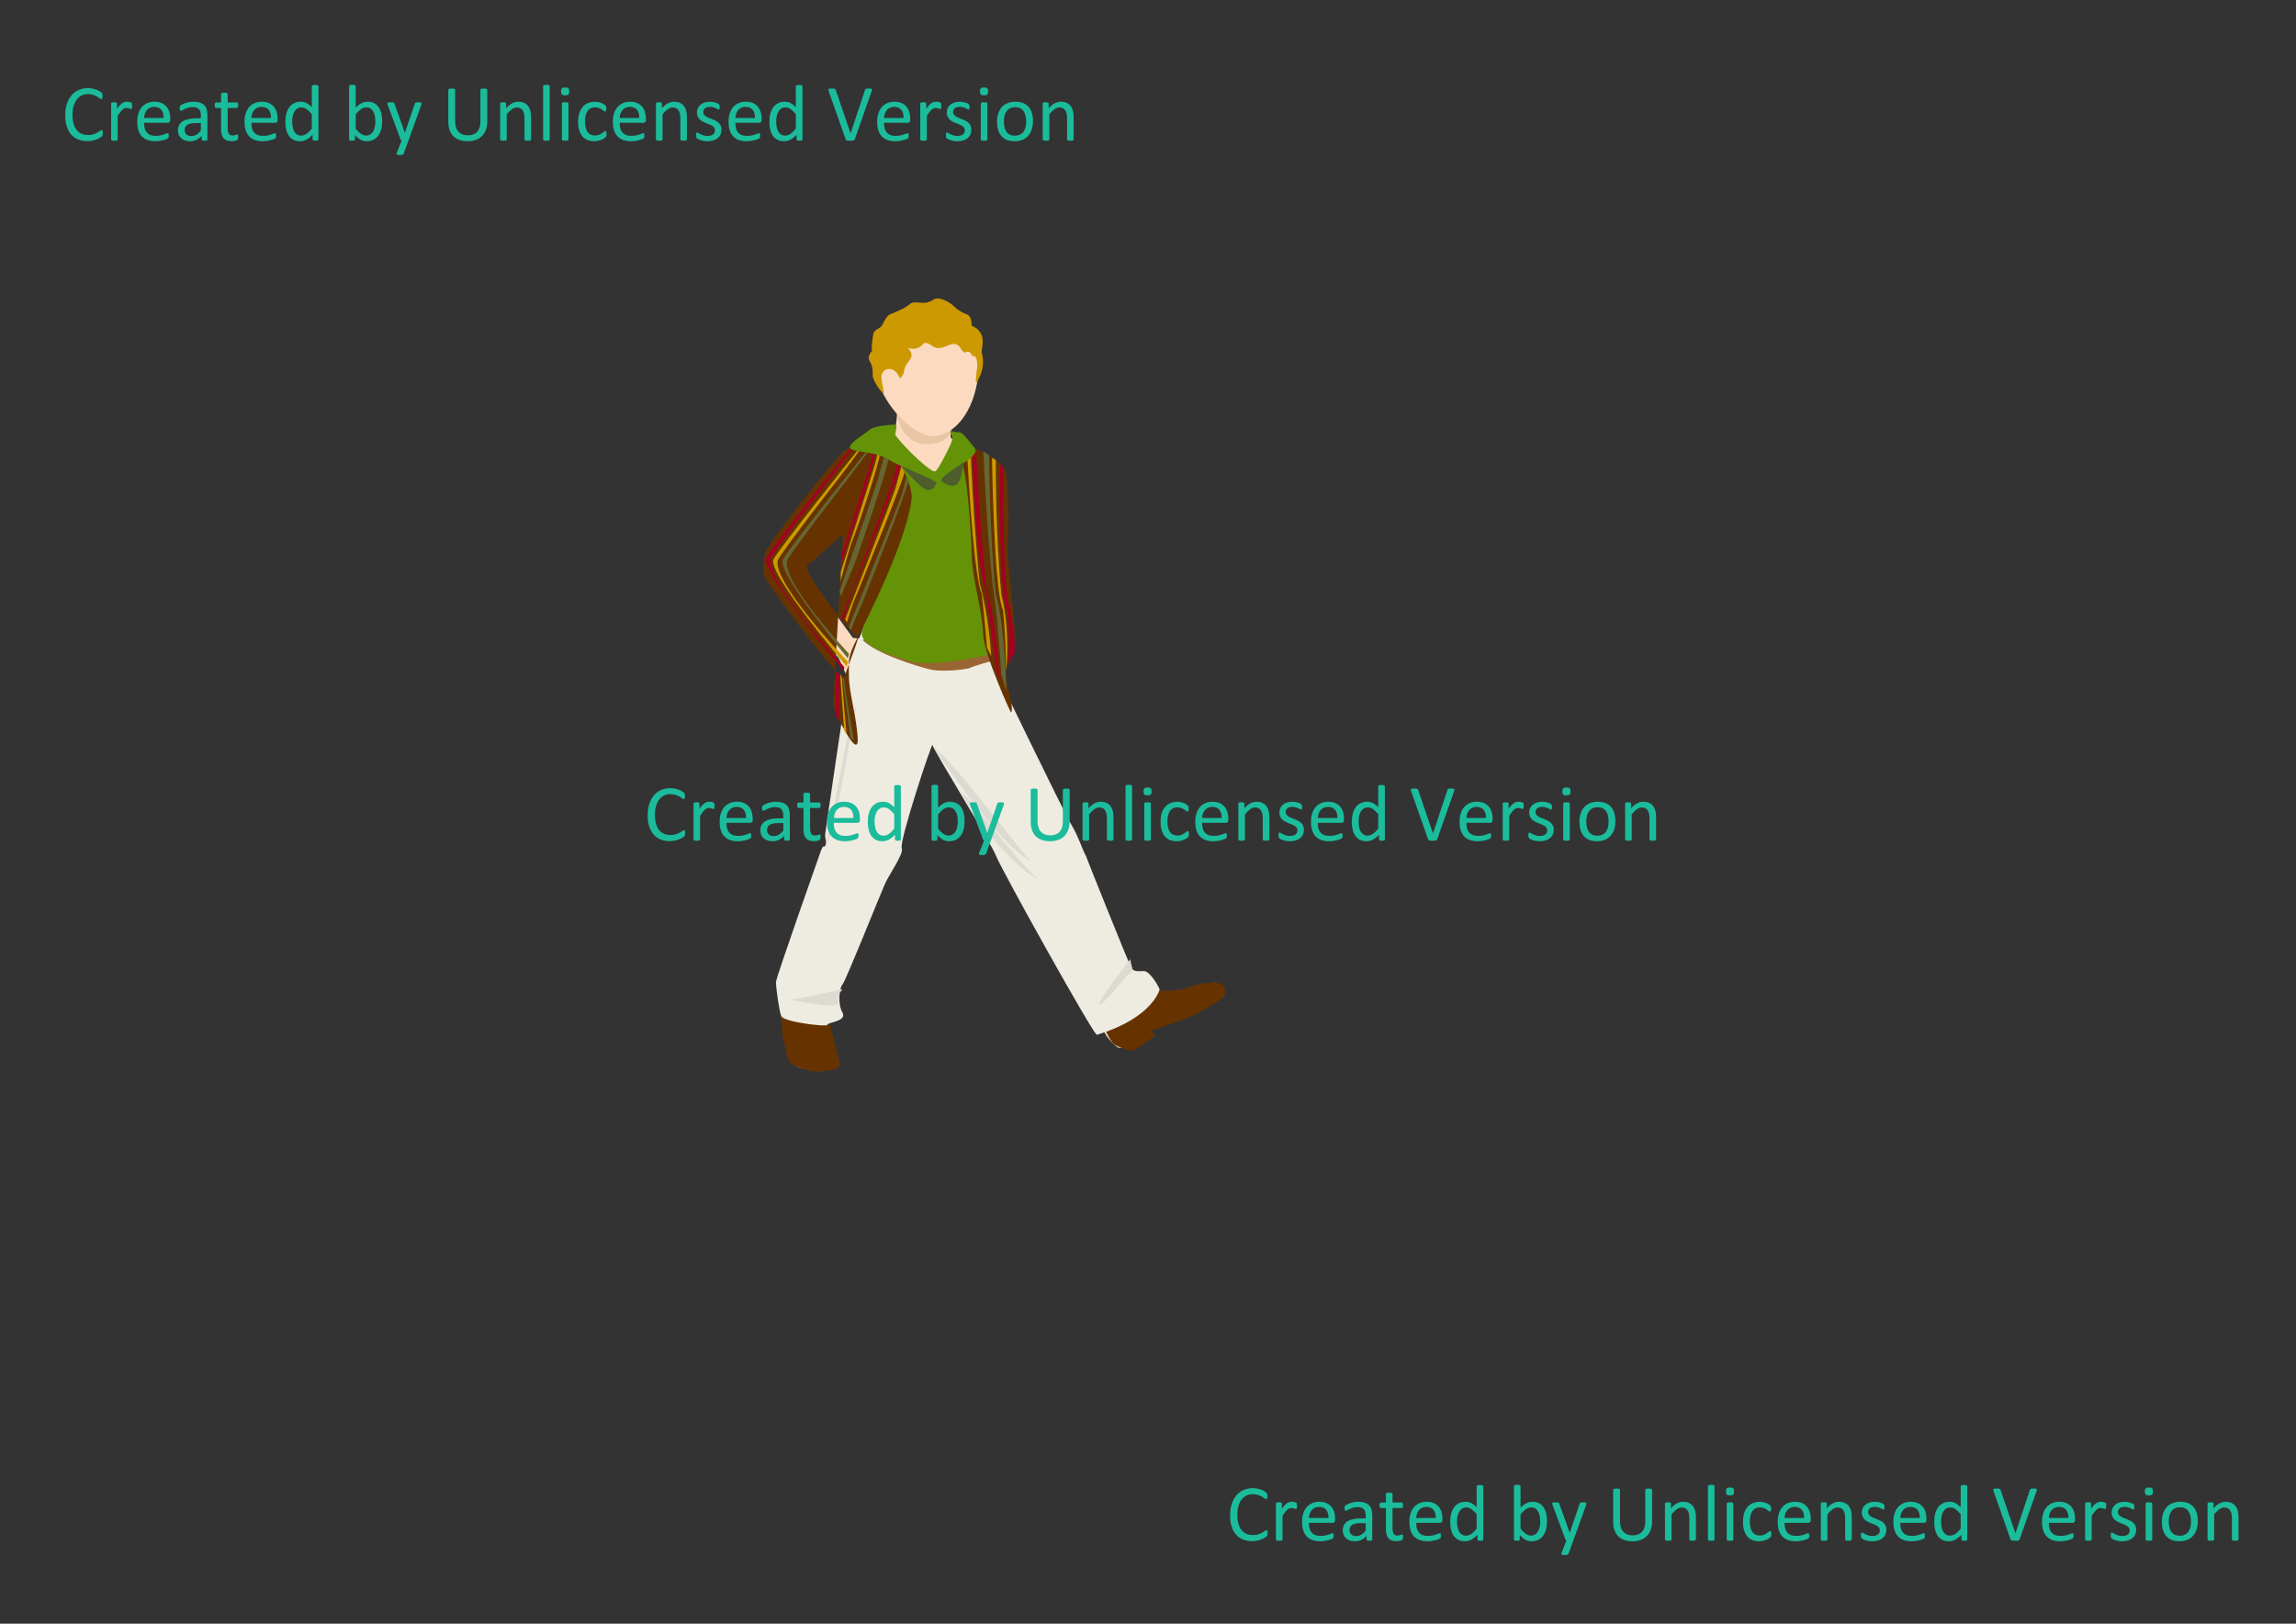 <?xml version="1.0" encoding="UTF-8"?>
<svg xmlns="http://www.w3.org/2000/svg" xmlns:xlink="http://www.w3.org/1999/xlink" width="841.89pt" height="595.276pt" viewBox="0 0 841.89 595.276" version="1.1">
<rect x="0" y="0" width="841.89" height="595.276" fill="#333333" stroke="none"/>
<defs>
<g>
<symbol overflow="visible" id="glyph0-0">
<path style="stroke:none;" d="M 14.574 -18.953 L 14.574 0 L 0.645 0 L 0.645 -18.953 Z M 13.051 -1.188 L 13.051 -17.77 L 2.168 -17.77 L 2.168 -1.188 Z M 11.234 -12.523 C 11.23 -11.945 11.152 -11.434 11 -10.984 C 10.84 -10.535 10.621 -10.156 10.344 -9.852 C 10.059 -9.539 9.727 -9.297 9.344 -9.125 C 8.957 -8.945 8.539 -8.844 8.086 -8.82 L 8.008 -6.594 C 8.004 -6.492 7.926 -6.426 7.777 -6.387 C 7.621 -6.348 7.41 -6.328 7.145 -6.328 C 6.988 -6.328 6.859 -6.332 6.758 -6.344 C 6.652 -6.352 6.57 -6.367 6.504 -6.387 C 6.438 -6.402 6.387 -6.426 6.359 -6.457 C 6.324 -6.488 6.309 -6.531 6.312 -6.594 L 6.242 -9.289 C 6.219 -9.578 6.273 -9.785 6.406 -9.902 C 6.535 -10.02 6.715 -10.078 6.938 -10.078 L 7.188 -10.078 C 7.598 -10.078 7.941 -10.137 8.223 -10.262 C 8.496 -10.379 8.723 -10.543 8.895 -10.75 C 9.066 -10.953 9.188 -11.199 9.262 -11.488 C 9.336 -11.773 9.375 -12.078 9.375 -12.406 C 9.375 -13.117 9.18 -13.684 8.793 -14.105 C 8.406 -14.52 7.789 -14.73 6.941 -14.734 C 6.594 -14.73 6.281 -14.695 6.004 -14.625 C 5.723 -14.551 5.477 -14.465 5.266 -14.375 C 5.051 -14.281 4.875 -14.199 4.742 -14.121 C 4.602 -14.043 4.504 -14.004 4.441 -14.004 C 4.41 -14.004 4.379 -14.012 4.348 -14.031 C 4.316 -14.051 4.285 -14.086 4.258 -14.141 C 4.227 -14.191 4.207 -14.266 4.195 -14.359 C 4.18 -14.449 4.172 -14.574 4.176 -14.734 C 4.172 -14.898 4.184 -15.035 4.211 -15.145 C 4.23 -15.25 4.281 -15.344 4.359 -15.426 C 4.422 -15.492 4.547 -15.57 4.738 -15.656 C 4.922 -15.742 5.145 -15.828 5.406 -15.914 C 5.664 -15.996 5.949 -16.066 6.262 -16.125 C 6.57 -16.184 6.883 -16.211 7.203 -16.215 C 7.906 -16.211 8.516 -16.113 9.023 -15.922 C 9.531 -15.723 9.945 -15.461 10.27 -15.129 C 10.594 -14.797 10.836 -14.406 10.996 -13.957 C 11.152 -13.508 11.23 -13.027 11.234 -12.523 Z M 8.246 -4 C 8.242 -3.793 8.227 -3.621 8.195 -3.484 C 8.16 -3.348 8.102 -3.234 8.02 -3.148 C 7.934 -3.055 7.82 -2.992 7.68 -2.957 C 7.535 -2.914 7.363 -2.895 7.164 -2.898 C 6.945 -2.895 6.766 -2.914 6.625 -2.957 C 6.48 -2.992 6.367 -3.055 6.281 -3.148 C 6.195 -3.234 6.133 -3.348 6.094 -3.484 C 6.055 -3.621 6.035 -3.793 6.035 -4 C 6.035 -4.199 6.055 -4.371 6.094 -4.516 C 6.133 -4.656 6.195 -4.773 6.281 -4.863 C 6.367 -4.949 6.48 -5.012 6.625 -5.055 C 6.766 -5.09 6.945 -5.109 7.164 -5.113 C 7.363 -5.109 7.535 -5.09 7.68 -5.055 C 7.82 -5.012 7.934 -4.949 8.02 -4.863 C 8.102 -4.773 8.16 -4.656 8.195 -4.516 C 8.227 -4.371 8.242 -4.199 8.246 -4 Z M 8.246 -4 "/>
</symbol>
<symbol overflow="visible" id="glyph0-1">
<path style="stroke:none;" d="M 15.176 -2.68 C 15.176 -2.52 15.168 -2.383 15.16 -2.27 C 15.148 -2.148 15.133 -2.047 15.109 -1.961 C 15.082 -1.871 15.051 -1.793 15.016 -1.727 C 14.973 -1.656 14.902 -1.574 14.809 -1.477 C 14.707 -1.379 14.504 -1.23 14.195 -1.031 C 13.879 -0.832 13.492 -0.637 13.031 -0.445 C 12.566 -0.254 12.031 -0.094 11.434 0.035 C 10.828 0.168 10.172 0.234 9.461 0.234 C 8.23 0.234 7.121 0.031 6.129 -0.379 C 5.137 -0.789 4.289 -1.395 3.594 -2.195 C 2.891 -2.996 2.355 -3.984 1.984 -5.164 C 1.605 -6.336 1.418 -7.691 1.422 -9.227 C 1.418 -10.797 1.621 -12.199 2.027 -13.43 C 2.434 -14.66 3 -15.703 3.734 -16.559 C 4.465 -17.414 5.344 -18.066 6.363 -18.516 C 7.383 -18.961 8.512 -19.184 9.758 -19.188 C 10.301 -19.184 10.832 -19.133 11.352 -19.035 C 11.867 -18.93 12.348 -18.801 12.785 -18.648 C 13.223 -18.488 13.613 -18.309 13.957 -18.105 C 14.301 -17.898 14.535 -17.727 14.668 -17.598 C 14.797 -17.465 14.883 -17.367 14.926 -17.297 C 14.961 -17.227 14.992 -17.145 15.02 -17.055 C 15.043 -16.961 15.062 -16.852 15.078 -16.727 C 15.09 -16.598 15.098 -16.445 15.102 -16.273 C 15.098 -16.074 15.09 -15.91 15.07 -15.773 C 15.051 -15.637 15.02 -15.52 14.984 -15.43 C 14.941 -15.336 14.895 -15.27 14.844 -15.227 C 14.789 -15.18 14.723 -15.156 14.645 -15.16 C 14.504 -15.156 14.312 -15.254 14.07 -15.445 C 13.82 -15.637 13.504 -15.848 13.121 -16.078 C 12.73 -16.305 12.262 -16.512 11.707 -16.707 C 11.152 -16.895 10.484 -16.992 9.711 -16.992 C 8.863 -16.992 8.098 -16.82 7.406 -16.484 C 6.715 -16.145 6.121 -15.652 5.633 -15 C 5.141 -14.344 4.762 -13.543 4.492 -12.605 C 4.219 -11.66 4.082 -10.586 4.086 -9.375 C 4.082 -8.172 4.215 -7.109 4.477 -6.188 C 4.734 -5.266 5.105 -4.492 5.594 -3.875 C 6.078 -3.25 6.676 -2.781 7.383 -2.469 C 8.09 -2.148 8.891 -1.992 9.785 -1.992 C 10.543 -1.992 11.203 -2.082 11.766 -2.27 C 12.328 -2.449 12.809 -2.656 13.207 -2.891 C 13.605 -3.117 13.93 -3.328 14.188 -3.516 C 14.438 -3.699 14.641 -3.789 14.793 -3.793 C 14.859 -3.789 14.918 -3.777 14.969 -3.75 C 15.016 -3.719 15.055 -3.66 15.086 -3.582 C 15.113 -3.496 15.137 -3.383 15.152 -3.234 C 15.168 -3.086 15.176 -2.898 15.176 -2.68 Z M 15.176 -2.68 "/>
</symbol>
<symbol overflow="visible" id="glyph0-2">
<path style="stroke:none;" d="M 9.945 -12.688 C 9.941 -12.469 9.938 -12.289 9.93 -12.141 C 9.918 -11.992 9.898 -11.875 9.871 -11.797 C 9.84 -11.711 9.805 -11.648 9.762 -11.609 C 9.715 -11.562 9.652 -11.543 9.578 -11.543 C 9.496 -11.543 9.402 -11.562 9.293 -11.609 C 9.18 -11.648 9.051 -11.691 8.914 -11.738 C 8.77 -11.777 8.613 -11.82 8.438 -11.863 C 8.258 -11.898 8.066 -11.918 7.867 -11.922 C 7.621 -11.918 7.383 -11.871 7.148 -11.777 C 6.914 -11.68 6.664 -11.516 6.406 -11.293 C 6.145 -11.066 5.875 -10.77 5.594 -10.398 C 5.309 -10.027 4.996 -9.574 4.656 -9.039 L 4.656 -0.367 C 4.652 -0.285 4.633 -0.219 4.598 -0.168 C 4.555 -0.109 4.492 -0.062 4.406 -0.027 C 4.32 0.012 4.199 0.039 4.043 0.059 C 3.887 0.074 3.684 0.082 3.441 0.086 C 3.203 0.082 3.008 0.074 2.855 0.059 C 2.695 0.039 2.57 0.012 2.48 -0.027 C 2.387 -0.062 2.324 -0.109 2.293 -0.168 C 2.254 -0.219 2.238 -0.285 2.242 -0.367 L 2.242 -13.551 C 2.238 -13.625 2.254 -13.691 2.285 -13.746 C 2.312 -13.801 2.371 -13.848 2.461 -13.895 C 2.547 -13.934 2.656 -13.965 2.797 -13.98 C 2.93 -13.996 3.113 -14.004 3.34 -14.004 C 3.555 -14.004 3.73 -13.996 3.875 -13.98 C 4.012 -13.965 4.121 -13.934 4.203 -13.895 C 4.277 -13.848 4.336 -13.801 4.371 -13.746 C 4.402 -13.691 4.418 -13.625 4.422 -13.551 L 4.422 -11.633 C 4.781 -12.156 5.121 -12.586 5.441 -12.918 C 5.758 -13.25 6.059 -13.512 6.34 -13.703 C 6.621 -13.891 6.902 -14.023 7.184 -14.098 C 7.461 -14.172 7.742 -14.207 8.027 -14.211 C 8.152 -14.207 8.297 -14.199 8.461 -14.188 C 8.621 -14.168 8.789 -14.141 8.965 -14.105 C 9.137 -14.062 9.293 -14.02 9.438 -13.973 C 9.578 -13.922 9.68 -13.875 9.738 -13.828 C 9.797 -13.777 9.836 -13.73 9.855 -13.688 C 9.875 -13.645 9.891 -13.586 9.906 -13.52 C 9.918 -13.449 9.93 -13.352 9.938 -13.219 C 9.941 -13.086 9.941 -12.906 9.945 -12.688 Z M 9.945 -12.688 "/>
</symbol>
<symbol overflow="visible" id="glyph0-3">
<path style="stroke:none;" d="M 13.492 -7.531 C 13.488 -7.145 13.391 -6.875 13.203 -6.715 C 13.008 -6.555 12.793 -6.473 12.551 -6.477 L 3.867 -6.477 C 3.867 -5.738 3.938 -5.078 4.086 -4.496 C 4.23 -3.906 4.477 -3.406 4.824 -2.988 C 5.164 -2.566 5.613 -2.242 6.164 -2.02 C 6.711 -1.793 7.383 -1.68 8.18 -1.684 C 8.805 -1.68 9.363 -1.73 9.855 -1.836 C 10.348 -1.938 10.77 -2.055 11.129 -2.184 C 11.484 -2.309 11.781 -2.422 12.012 -2.527 C 12.242 -2.625 12.418 -2.676 12.539 -2.68 C 12.605 -2.676 12.664 -2.66 12.719 -2.629 C 12.77 -2.594 12.812 -2.543 12.844 -2.477 C 12.875 -2.406 12.895 -2.312 12.91 -2.191 C 12.922 -2.066 12.93 -1.914 12.934 -1.742 C 12.93 -1.613 12.926 -1.504 12.918 -1.414 C 12.906 -1.316 12.895 -1.234 12.883 -1.164 C 12.863 -1.09 12.84 -1.023 12.809 -0.965 C 12.773 -0.906 12.727 -0.852 12.676 -0.797 C 12.621 -0.742 12.465 -0.652 12.199 -0.535 C 11.934 -0.41 11.59 -0.293 11.176 -0.176 C 10.754 -0.059 10.27 0.043 9.719 0.137 C 9.164 0.227 8.574 0.273 7.953 0.277 C 6.867 0.273 5.918 0.125 5.105 -0.176 C 4.285 -0.477 3.602 -0.926 3.047 -1.523 C 2.488 -2.117 2.066 -2.863 1.785 -3.766 C 1.5 -4.66 1.359 -5.703 1.363 -6.898 C 1.359 -8.027 1.504 -9.047 1.801 -9.953 C 2.09 -10.855 2.516 -11.621 3.07 -12.254 C 3.621 -12.879 4.285 -13.363 5.07 -13.703 C 5.848 -14.039 6.723 -14.207 7.691 -14.211 C 8.723 -14.207 9.602 -14.043 10.332 -13.711 C 11.059 -13.375 11.66 -12.926 12.129 -12.367 C 12.598 -11.805 12.941 -11.145 13.16 -10.391 C 13.379 -9.633 13.488 -8.828 13.492 -7.969 Z M 11.059 -8.246 C 11.082 -9.512 10.801 -10.508 10.211 -11.234 C 9.613 -11.953 8.73 -12.316 7.566 -12.32 C 6.965 -12.316 6.441 -12.203 5.988 -11.98 C 5.535 -11.754 5.156 -11.457 4.855 -11.086 C 4.547 -10.715 4.312 -10.281 4.148 -9.793 C 3.98 -9.297 3.887 -8.781 3.867 -8.246 Z M 11.059 -8.246 "/>
</symbol>
<symbol overflow="visible" id="glyph0-4">
<path style="stroke:none;" d="M 12.172 -0.352 C 12.168 -0.234 12.129 -0.145 12.055 -0.086 C 11.973 -0.027 11.867 0.012 11.73 0.043 C 11.594 0.066 11.395 0.082 11.133 0.086 C 10.875 0.082 10.672 0.066 10.523 0.043 C 10.371 0.012 10.262 -0.027 10.195 -0.086 C 10.125 -0.145 10.09 -0.234 10.094 -0.352 L 10.094 -1.672 C 9.512 -1.051 8.867 -0.574 8.164 -0.234 C 7.453 0.105 6.707 0.273 5.918 0.277 C 5.223 0.273 4.594 0.184 4.035 0.004 C 3.473 -0.176 2.996 -0.434 2.602 -0.777 C 2.203 -1.117 1.895 -1.535 1.676 -2.035 C 1.457 -2.527 1.348 -3.094 1.348 -3.734 C 1.348 -4.473 1.496 -5.117 1.801 -5.668 C 2.102 -6.211 2.539 -6.668 3.105 -7.031 C 3.668 -7.391 4.359 -7.66 5.184 -7.844 C 6 -8.023 6.922 -8.113 7.953 -8.117 L 9.77 -8.117 L 9.77 -9.141 C 9.766 -9.648 9.715 -10.098 9.609 -10.488 C 9.5 -10.879 9.324 -11.203 9.09 -11.461 C 8.848 -11.719 8.539 -11.914 8.156 -12.047 C 7.773 -12.18 7.305 -12.246 6.754 -12.246 C 6.156 -12.246 5.621 -12.172 5.148 -12.031 C 4.672 -11.887 4.258 -11.73 3.902 -11.562 C 3.543 -11.391 3.242 -11.234 3.008 -11.094 C 2.766 -10.949 2.59 -10.879 2.477 -10.883 C 2.395 -10.879 2.324 -10.898 2.27 -10.941 C 2.207 -10.977 2.156 -11.035 2.117 -11.117 C 2.07 -11.191 2.039 -11.293 2.02 -11.418 C 2 -11.539 1.992 -11.672 1.992 -11.82 C 1.992 -12.062 2.008 -12.258 2.043 -12.398 C 2.074 -12.539 2.156 -12.672 2.293 -12.801 C 2.422 -12.926 2.648 -13.074 2.973 -13.25 C 3.293 -13.418 3.664 -13.574 4.086 -13.719 C 4.504 -13.855 4.965 -13.973 5.465 -14.07 C 5.961 -14.16 6.465 -14.207 6.973 -14.211 C 7.918 -14.207 8.723 -14.102 9.391 -13.887 C 10.051 -13.668 10.586 -13.352 11 -12.941 C 11.406 -12.523 11.707 -12.008 11.895 -11.395 C 12.078 -10.777 12.168 -10.059 12.172 -9.242 Z M 9.77 -6.371 L 7.703 -6.371 C 7.039 -6.367 6.465 -6.312 5.977 -6.203 C 5.484 -6.09 5.078 -5.922 4.758 -5.703 C 4.438 -5.48 4.199 -5.219 4.051 -4.914 C 3.895 -4.605 3.82 -4.25 3.824 -3.852 C 3.82 -3.164 4.035 -2.621 4.473 -2.219 C 4.902 -1.809 5.512 -1.605 6.297 -1.609 C 6.93 -1.605 7.52 -1.766 8.062 -2.094 C 8.602 -2.414 9.168 -2.91 9.77 -3.574 Z M 9.77 -6.371 "/>
</symbol>
<symbol overflow="visible" id="glyph0-5">
<path style="stroke:none;" d="M 9.098 -1.332 C 9.094 -1.043 9.074 -0.82 9.039 -0.656 C 8.996 -0.492 8.938 -0.371 8.863 -0.293 C 8.781 -0.215 8.664 -0.141 8.512 -0.07 C 8.352 -0.004 8.172 0.051 7.977 0.094 C 7.773 0.137 7.562 0.172 7.336 0.203 C 7.109 0.23 6.883 0.246 6.664 0.25 C 5.977 0.246 5.391 0.16 4.906 -0.02 C 4.414 -0.199 4.016 -0.473 3.707 -0.84 C 3.391 -1.203 3.164 -1.668 3.023 -2.234 C 2.883 -2.793 2.812 -3.457 2.812 -4.219 L 2.812 -11.922 L 0.969 -11.922 C 0.816 -11.918 0.699 -11.996 0.613 -12.156 C 0.523 -12.309 0.48 -12.562 0.484 -12.922 C 0.48 -13.102 0.492 -13.258 0.52 -13.387 C 0.539 -13.512 0.57 -13.617 0.613 -13.703 C 0.648 -13.785 0.699 -13.844 0.766 -13.879 C 0.828 -13.91 0.898 -13.926 0.98 -13.93 L 2.812 -13.93 L 2.812 -17.066 C 2.812 -17.133 2.828 -17.195 2.863 -17.254 C 2.895 -17.312 2.957 -17.363 3.055 -17.41 C 3.145 -17.449 3.27 -17.48 3.43 -17.504 C 3.582 -17.52 3.777 -17.531 4.016 -17.535 C 4.254 -17.531 4.453 -17.52 4.613 -17.504 C 4.766 -17.48 4.891 -17.449 4.98 -17.41 C 5.066 -17.363 5.129 -17.312 5.172 -17.254 C 5.207 -17.195 5.227 -17.133 5.23 -17.066 L 5.23 -13.93 L 8.613 -13.93 C 8.691 -13.926 8.758 -13.91 8.816 -13.879 C 8.875 -13.844 8.926 -13.785 8.973 -13.703 C 9.012 -13.617 9.043 -13.512 9.066 -13.387 C 9.082 -13.258 9.094 -13.102 9.098 -12.922 C 9.094 -12.562 9.051 -12.309 8.965 -12.156 C 8.875 -11.996 8.758 -11.918 8.613 -11.922 L 5.23 -11.922 L 5.23 -4.57 C 5.227 -3.66 5.359 -2.973 5.633 -2.512 C 5.898 -2.047 6.379 -1.816 7.074 -1.816 C 7.297 -1.816 7.5 -1.836 7.676 -1.883 C 7.848 -1.922 8.004 -1.969 8.145 -2.02 C 8.281 -2.066 8.398 -2.113 8.496 -2.16 C 8.59 -2.203 8.676 -2.227 8.758 -2.227 C 8.805 -2.227 8.852 -2.211 8.898 -2.188 C 8.941 -2.16 8.977 -2.117 9 -2.051 C 9.023 -1.98 9.043 -1.887 9.066 -1.773 C 9.082 -1.652 9.094 -1.504 9.098 -1.332 Z M 9.098 -1.332 "/>
</symbol>
<symbol overflow="visible" id="glyph0-6">
<path style="stroke:none;" d="M 13.535 -0.367 C 13.535 -0.285 13.516 -0.215 13.484 -0.16 C 13.445 -0.098 13.387 -0.051 13.309 -0.02 C 13.223 0.016 13.113 0.039 12.977 0.059 C 12.84 0.074 12.676 0.082 12.48 0.086 C 12.273 0.082 12.102 0.074 11.965 0.059 C 11.828 0.039 11.715 0.016 11.629 -0.02 C 11.539 -0.051 11.477 -0.098 11.441 -0.16 C 11.398 -0.215 11.379 -0.285 11.383 -0.367 L 11.383 -2.109 C 10.688 -1.355 9.969 -0.77 9.223 -0.352 C 8.473 0.066 7.652 0.273 6.766 0.277 C 5.797 0.273 4.973 0.09 4.289 -0.285 C 3.605 -0.66 3.051 -1.168 2.629 -1.809 C 2.203 -2.445 1.895 -3.195 1.699 -4.062 C 1.504 -4.922 1.406 -5.836 1.406 -6.797 C 1.406 -7.93 1.527 -8.949 1.773 -9.863 C 2.016 -10.773 2.375 -11.555 2.855 -12.199 C 3.332 -12.844 3.926 -13.34 4.637 -13.688 C 5.34 -14.035 6.16 -14.207 7.09 -14.211 C 7.859 -14.207 8.562 -14.039 9.203 -13.703 C 9.84 -13.363 10.473 -12.867 11.102 -12.219 L 11.102 -19.879 C 11.098 -19.945 11.113 -20.012 11.152 -20.074 C 11.184 -20.137 11.25 -20.184 11.352 -20.223 C 11.445 -20.254 11.57 -20.285 11.727 -20.309 C 11.875 -20.332 12.07 -20.344 12.305 -20.348 C 12.547 -20.344 12.746 -20.332 12.906 -20.309 C 13.059 -20.285 13.18 -20.254 13.27 -20.223 C 13.355 -20.184 13.422 -20.137 13.469 -20.074 C 13.512 -20.012 13.535 -19.945 13.535 -19.879 Z M 11.102 -9.641 C 10.445 -10.445 9.812 -11.062 9.203 -11.492 C 8.59 -11.914 7.953 -12.129 7.297 -12.129 C 6.676 -12.129 6.152 -11.98 5.727 -11.688 C 5.293 -11.395 4.945 -11.008 4.68 -10.531 C 4.41 -10.047 4.215 -9.508 4.094 -8.906 C 3.969 -8.301 3.906 -7.684 3.91 -7.062 C 3.906 -6.391 3.957 -5.742 4.062 -5.109 C 4.164 -4.477 4.344 -3.91 4.598 -3.418 C 4.852 -2.922 5.188 -2.527 5.609 -2.234 C 6.027 -1.934 6.555 -1.785 7.191 -1.789 C 7.512 -1.785 7.824 -1.828 8.121 -1.918 C 8.418 -2.004 8.723 -2.152 9.039 -2.355 C 9.348 -2.559 9.676 -2.824 10.02 -3.156 C 10.359 -3.48 10.719 -3.883 11.102 -4.367 Z M 11.102 -9.641 "/>
</symbol>
<symbol overflow="visible" id="glyph0-7">
<path style="stroke:none;" d=""/>
</symbol>
<symbol overflow="visible" id="glyph0-8">
<path style="stroke:none;" d="M 14.371 -7.133 C 14.367 -5.988 14.242 -4.961 13.996 -4.051 C 13.746 -3.133 13.379 -2.355 12.898 -1.711 C 12.41 -1.066 11.816 -0.574 11.117 -0.234 C 10.41 0.105 9.605 0.273 8.703 0.277 C 8.277 0.273 7.891 0.234 7.535 0.152 C 7.176 0.07 6.824 -0.062 6.488 -0.246 C 6.145 -0.434 5.805 -0.668 5.465 -0.949 C 5.121 -1.23 4.758 -1.57 4.379 -1.977 L 4.379 -0.367 C 4.375 -0.285 4.355 -0.215 4.32 -0.16 C 4.277 -0.098 4.215 -0.051 4.129 -0.02 C 4.039 0.016 3.93 0.039 3.801 0.059 C 3.664 0.074 3.496 0.082 3.297 0.086 C 3.098 0.082 2.93 0.074 2.797 0.059 C 2.656 0.039 2.547 0.016 2.461 -0.02 C 2.371 -0.051 2.312 -0.098 2.285 -0.16 C 2.254 -0.215 2.238 -0.285 2.242 -0.367 L 2.242 -19.938 C 2.238 -20.012 2.254 -20.078 2.293 -20.141 C 2.324 -20.195 2.387 -20.246 2.48 -20.289 C 2.57 -20.324 2.695 -20.352 2.855 -20.375 C 3.008 -20.391 3.203 -20.402 3.441 -20.406 C 3.684 -20.402 3.887 -20.391 4.043 -20.375 C 4.199 -20.352 4.32 -20.324 4.406 -20.289 C 4.492 -20.246 4.555 -20.195 4.598 -20.141 C 4.633 -20.078 4.652 -20.012 4.656 -19.938 L 4.656 -12.039 C 5.043 -12.438 5.422 -12.773 5.793 -13.051 C 6.156 -13.32 6.516 -13.543 6.871 -13.719 C 7.219 -13.887 7.57 -14.012 7.926 -14.094 C 8.273 -14.168 8.645 -14.207 9.039 -14.211 C 9.992 -14.207 10.809 -14.016 11.488 -13.637 C 12.164 -13.254 12.715 -12.746 13.145 -12.105 C 13.566 -11.465 13.879 -10.715 14.078 -9.859 C 14.27 -8.996 14.367 -8.086 14.371 -7.133 Z M 11.867 -6.855 C 11.863 -7.527 11.812 -8.18 11.711 -8.816 C 11.605 -9.449 11.426 -10.012 11.172 -10.5 C 10.914 -10.988 10.574 -11.379 10.156 -11.68 C 9.73 -11.977 9.207 -12.129 8.578 -12.129 C 8.262 -12.129 7.949 -12.082 7.648 -11.996 C 7.34 -11.906 7.031 -11.762 6.719 -11.559 C 6.402 -11.352 6.078 -11.086 5.742 -10.766 C 5.402 -10.438 5.039 -10.035 4.656 -9.551 L 4.656 -4.293 C 5.324 -3.48 5.965 -2.863 6.574 -2.438 C 7.184 -2.012 7.816 -1.797 8.477 -1.801 C 9.082 -1.797 9.602 -1.945 10.039 -2.238 C 10.469 -2.531 10.82 -2.918 11.09 -3.406 C 11.359 -3.887 11.555 -4.43 11.68 -5.031 C 11.801 -5.629 11.863 -6.238 11.867 -6.855 Z M 11.867 -6.855 "/>
</symbol>
<symbol overflow="visible" id="glyph0-9">
<path style="stroke:none;" d="M 8.246 0 L 6.488 4.848 C 6.426 5 6.277 5.121 6.043 5.207 C 5.801 5.289 5.438 5.332 4.953 5.332 C 4.695 5.332 4.492 5.316 4.336 5.293 C 4.18 5.266 4.059 5.227 3.977 5.168 C 3.891 5.109 3.844 5.031 3.836 4.934 C 3.824 4.836 3.848 4.719 3.91 4.586 L 5.727 0 C 5.633 -0.039 5.551 -0.102 5.477 -0.188 C 5.395 -0.273 5.34 -0.367 5.316 -0.469 L 0.617 -13.066 C 0.535 -13.27 0.496 -13.43 0.5 -13.551 C 0.496 -13.664 0.535 -13.758 0.617 -13.828 C 0.691 -13.895 0.82 -13.938 0.996 -13.965 C 1.168 -13.988 1.402 -14.004 1.699 -14.004 C 1.992 -14.004 2.219 -13.996 2.387 -13.98 C 2.551 -13.965 2.684 -13.938 2.781 -13.902 C 2.879 -13.859 2.949 -13.805 2.996 -13.734 C 3.035 -13.66 3.082 -13.559 3.133 -13.434 L 6.898 -2.855 L 6.945 -2.855 L 10.578 -13.492 C 10.633 -13.676 10.703 -13.793 10.789 -13.848 C 10.867 -13.898 10.992 -13.938 11.16 -13.965 C 11.324 -13.988 11.562 -14.004 11.879 -14.004 C 12.148 -14.004 12.375 -13.988 12.551 -13.965 C 12.727 -13.938 12.855 -13.895 12.941 -13.828 C 13.023 -13.758 13.066 -13.664 13.066 -13.551 C 13.066 -13.43 13.035 -13.281 12.977 -13.109 Z M 8.246 0 "/>
</symbol>
<symbol overflow="visible" id="glyph0-10">
<path style="stroke:none;" d="M 16.773 -7 C 16.77 -5.848 16.602 -4.82 16.266 -3.918 C 15.93 -3.012 15.449 -2.246 14.824 -1.625 C 14.199 -0.996 13.438 -0.523 12.539 -0.203 C 11.641 0.117 10.617 0.273 9.477 0.277 C 8.43 0.273 7.48 0.125 6.621 -0.176 C 5.762 -0.477 5.023 -0.922 4.406 -1.516 C 3.789 -2.105 3.316 -2.844 2.988 -3.734 C 2.656 -4.621 2.488 -5.648 2.492 -6.812 L 2.492 -18.574 C 2.488 -18.652 2.508 -18.719 2.551 -18.777 C 2.586 -18.836 2.656 -18.883 2.754 -18.918 C 2.848 -18.949 2.973 -18.977 3.133 -19.004 C 3.285 -19.027 3.492 -19.043 3.75 -19.043 C 3.984 -19.043 4.184 -19.027 4.352 -19.004 C 4.516 -18.977 4.645 -18.949 4.738 -18.918 C 4.828 -18.883 4.895 -18.836 4.938 -18.777 C 4.973 -18.719 4.992 -18.652 4.996 -18.574 L 4.996 -7.117 C 4.992 -6.238 5.098 -5.473 5.316 -4.816 C 5.527 -4.16 5.84 -3.613 6.246 -3.184 C 6.652 -2.746 7.141 -2.422 7.711 -2.203 C 8.281 -1.984 8.922 -1.875 9.641 -1.875 C 10.367 -1.875 11.02 -1.98 11.594 -2.195 C 12.164 -2.41 12.648 -2.734 13.043 -3.164 C 13.438 -3.594 13.738 -4.125 13.949 -4.758 C 14.156 -5.391 14.262 -6.133 14.266 -6.988 L 14.266 -18.574 C 14.262 -18.652 14.281 -18.719 14.324 -18.777 C 14.359 -18.836 14.43 -18.883 14.531 -18.918 C 14.629 -18.949 14.758 -18.977 14.918 -19.004 C 15.078 -19.027 15.281 -19.043 15.527 -19.043 C 15.762 -19.043 15.957 -19.027 16.121 -19.004 C 16.277 -18.977 16.406 -18.949 16.5 -18.918 C 16.594 -18.883 16.66 -18.836 16.707 -18.777 C 16.746 -18.719 16.77 -18.652 16.773 -18.574 Z M 16.773 -7 "/>
</symbol>
<symbol overflow="visible" id="glyph0-11">
<path style="stroke:none;" d="M 13.594 -0.367 C 13.594 -0.285 13.574 -0.219 13.535 -0.168 C 13.496 -0.109 13.43 -0.062 13.344 -0.027 C 13.25 0.012 13.129 0.039 12.977 0.059 C 12.816 0.074 12.621 0.082 12.391 0.086 C 12.145 0.082 11.945 0.074 11.793 0.059 C 11.633 0.039 11.512 0.012 11.426 -0.027 C 11.336 -0.062 11.27 -0.109 11.234 -0.168 C 11.191 -0.219 11.172 -0.285 11.176 -0.367 L 11.176 -8.086 C 11.172 -8.836 11.113 -9.441 11 -9.902 C 10.879 -10.359 10.711 -10.754 10.488 -11.086 C 10.262 -11.418 9.969 -11.672 9.617 -11.848 C 9.258 -12.023 8.848 -12.109 8.379 -12.113 C 7.77 -12.109 7.164 -11.895 6.562 -11.469 C 5.957 -11.035 5.32 -10.406 4.656 -9.578 L 4.656 -0.367 C 4.652 -0.285 4.633 -0.219 4.598 -0.168 C 4.555 -0.109 4.492 -0.062 4.406 -0.027 C 4.32 0.012 4.199 0.039 4.043 0.059 C 3.887 0.074 3.684 0.082 3.441 0.086 C 3.203 0.082 3.008 0.074 2.855 0.059 C 2.695 0.039 2.57 0.012 2.48 -0.027 C 2.387 -0.062 2.324 -0.109 2.293 -0.168 C 2.254 -0.219 2.238 -0.285 2.242 -0.367 L 2.242 -13.551 C 2.238 -13.625 2.254 -13.691 2.285 -13.746 C 2.312 -13.801 2.371 -13.848 2.461 -13.895 C 2.547 -13.934 2.656 -13.965 2.797 -13.98 C 2.93 -13.996 3.113 -14.004 3.34 -14.004 C 3.555 -14.004 3.73 -13.996 3.875 -13.98 C 4.012 -13.965 4.121 -13.934 4.203 -13.895 C 4.277 -13.848 4.336 -13.801 4.371 -13.746 C 4.402 -13.691 4.418 -13.625 4.422 -13.551 L 4.422 -11.805 C 5.164 -12.633 5.906 -13.242 6.645 -13.629 C 7.379 -14.016 8.121 -14.207 8.875 -14.211 C 9.754 -14.207 10.492 -14.059 11.094 -13.762 C 11.691 -13.461 12.18 -13.062 12.551 -12.566 C 12.922 -12.066 13.188 -11.484 13.352 -10.816 C 13.512 -10.145 13.594 -9.34 13.594 -8.406 Z M 13.594 -0.367 "/>
</symbol>
<symbol overflow="visible" id="glyph0-12">
<path style="stroke:none;" d="M 4.656 -0.367 C 4.652 -0.285 4.633 -0.219 4.598 -0.168 C 4.555 -0.109 4.492 -0.062 4.406 -0.027 C 4.32 0.012 4.199 0.039 4.043 0.059 C 3.887 0.074 3.684 0.082 3.441 0.086 C 3.203 0.082 3.008 0.074 2.855 0.059 C 2.695 0.039 2.57 0.012 2.48 -0.027 C 2.387 -0.062 2.324 -0.109 2.293 -0.168 C 2.254 -0.219 2.238 -0.285 2.242 -0.367 L 2.242 -19.938 C 2.238 -20.012 2.254 -20.078 2.293 -20.141 C 2.324 -20.195 2.387 -20.246 2.48 -20.289 C 2.57 -20.324 2.695 -20.352 2.855 -20.375 C 3.008 -20.391 3.203 -20.402 3.441 -20.406 C 3.684 -20.402 3.887 -20.391 4.043 -20.375 C 4.199 -20.352 4.32 -20.324 4.406 -20.289 C 4.492 -20.246 4.555 -20.195 4.598 -20.141 C 4.633 -20.078 4.652 -20.012 4.656 -19.938 Z M 4.656 -0.367 "/>
</symbol>
<symbol overflow="visible" id="glyph0-13">
<path style="stroke:none;" d="M 4.656 -0.367 C 4.652 -0.285 4.633 -0.219 4.598 -0.168 C 4.555 -0.109 4.492 -0.062 4.406 -0.027 C 4.32 0.012 4.199 0.039 4.043 0.059 C 3.887 0.074 3.684 0.082 3.441 0.086 C 3.203 0.082 3.008 0.074 2.855 0.059 C 2.695 0.039 2.57 0.012 2.48 -0.027 C 2.387 -0.062 2.324 -0.109 2.293 -0.168 C 2.254 -0.219 2.238 -0.285 2.242 -0.367 L 2.242 -13.551 C 2.238 -13.617 2.254 -13.68 2.293 -13.738 C 2.324 -13.797 2.387 -13.848 2.48 -13.887 C 2.57 -13.926 2.695 -13.953 2.855 -13.973 C 3.008 -13.992 3.203 -14.004 3.441 -14.004 C 3.684 -14.004 3.887 -13.992 4.043 -13.973 C 4.199 -13.953 4.32 -13.926 4.406 -13.887 C 4.492 -13.848 4.555 -13.797 4.598 -13.738 C 4.633 -13.68 4.652 -13.617 4.656 -13.551 Z M 4.938 -18.004 C 4.934 -17.434 4.824 -17.047 4.613 -16.844 C 4.395 -16.637 4 -16.535 3.43 -16.539 C 2.859 -16.535 2.473 -16.637 2.262 -16.84 C 2.051 -17.039 1.945 -17.414 1.949 -17.973 C 1.945 -18.535 2.051 -18.922 2.27 -19.129 C 2.48 -19.332 2.879 -19.434 3.457 -19.438 C 4.02 -19.434 4.406 -19.336 4.621 -19.137 C 4.828 -18.934 4.934 -18.555 4.938 -18.004 Z M 4.938 -18.004 "/>
</symbol>
<symbol overflow="visible" id="glyph0-14">
<path style="stroke:none;" d="M 11.719 -2.375 C 11.719 -2.203 11.711 -2.059 11.703 -1.941 C 11.688 -1.816 11.672 -1.715 11.652 -1.633 C 11.625 -1.547 11.598 -1.473 11.566 -1.414 C 11.531 -1.348 11.453 -1.258 11.332 -1.137 C 11.207 -1.012 10.996 -0.859 10.707 -0.68 C 10.41 -0.5 10.082 -0.336 9.719 -0.195 C 9.352 -0.055 8.953 0.055 8.527 0.145 C 8.094 0.23 7.648 0.273 7.191 0.277 C 6.242 0.273 5.402 0.121 4.672 -0.191 C 3.938 -0.5 3.324 -0.957 2.832 -1.559 C 2.336 -2.16 1.961 -2.895 1.707 -3.77 C 1.445 -4.641 1.316 -5.652 1.32 -6.797 C 1.316 -8.094 1.477 -9.207 1.793 -10.145 C 2.109 -11.074 2.543 -11.84 3.098 -12.434 C 3.648 -13.027 4.297 -13.469 5.047 -13.762 C 5.789 -14.047 6.598 -14.191 7.469 -14.195 C 7.887 -14.191 8.297 -14.152 8.695 -14.078 C 9.09 -13.996 9.453 -13.895 9.785 -13.77 C 10.113 -13.641 10.406 -13.492 10.668 -13.328 C 10.926 -13.16 11.113 -13.02 11.234 -12.906 C 11.348 -12.785 11.43 -12.691 11.477 -12.625 C 11.52 -12.555 11.555 -12.473 11.586 -12.383 C 11.613 -12.289 11.633 -12.188 11.645 -12.07 C 11.652 -11.953 11.66 -11.805 11.66 -11.633 C 11.66 -11.246 11.613 -10.98 11.527 -10.832 C 11.438 -10.68 11.332 -10.605 11.207 -10.605 C 11.055 -10.605 10.887 -10.684 10.699 -10.848 C 10.508 -11.004 10.266 -11.184 9.973 -11.383 C 9.68 -11.574 9.324 -11.75 8.91 -11.914 C 8.492 -12.07 8.004 -12.152 7.441 -12.156 C 6.277 -12.152 5.383 -11.707 4.766 -10.816 C 4.141 -9.922 3.832 -8.625 3.836 -6.93 C 3.832 -6.078 3.914 -5.332 4.078 -4.695 C 4.238 -4.051 4.473 -3.516 4.789 -3.09 C 5.098 -2.656 5.48 -2.336 5.938 -2.129 C 6.391 -1.918 6.914 -1.816 7.5 -1.816 C 8.055 -1.816 8.543 -1.902 8.965 -2.078 C 9.383 -2.254 9.746 -2.445 10.055 -2.656 C 10.359 -2.863 10.617 -3.055 10.832 -3.227 C 11.039 -3.395 11.203 -3.48 11.324 -3.484 C 11.391 -3.48 11.449 -3.461 11.496 -3.426 C 11.543 -3.383 11.582 -3.316 11.621 -3.227 C 11.652 -3.133 11.68 -3.016 11.695 -2.875 C 11.711 -2.73 11.719 -2.562 11.719 -2.375 Z M 11.719 -2.375 "/>
</symbol>
<symbol overflow="visible" id="glyph0-15">
<path style="stroke:none;" d="M 10.516 -3.953 C 10.512 -3.277 10.387 -2.676 10.141 -2.152 C 9.891 -1.621 9.539 -1.18 9.082 -0.82 C 8.621 -0.457 8.074 -0.184 7.441 0 C 6.805 0.184 6.105 0.273 5.348 0.277 C 4.875 0.273 4.426 0.238 4.004 0.168 C 3.574 0.094 3.195 0.004 2.863 -0.109 C 2.523 -0.219 2.238 -0.336 2.008 -0.461 C 1.77 -0.582 1.598 -0.691 1.492 -0.789 C 1.383 -0.887 1.305 -1.023 1.258 -1.199 C 1.207 -1.375 1.184 -1.613 1.188 -1.918 C 1.184 -2.098 1.191 -2.254 1.215 -2.387 C 1.23 -2.512 1.258 -2.617 1.289 -2.695 C 1.316 -2.773 1.355 -2.828 1.41 -2.863 C 1.461 -2.895 1.523 -2.91 1.598 -2.914 C 1.703 -2.91 1.859 -2.844 2.07 -2.715 C 2.277 -2.582 2.539 -2.441 2.848 -2.285 C 3.156 -2.129 3.52 -1.984 3.941 -1.852 C 4.359 -1.719 4.844 -1.652 5.391 -1.656 C 5.801 -1.652 6.172 -1.695 6.504 -1.785 C 6.832 -1.871 7.117 -2 7.367 -2.172 C 7.609 -2.34 7.797 -2.559 7.93 -2.824 C 8.059 -3.09 8.125 -3.402 8.129 -3.766 C 8.125 -4.133 8.031 -4.445 7.844 -4.699 C 7.652 -4.953 7.402 -5.176 7.09 -5.375 C 6.777 -5.566 6.426 -5.742 6.035 -5.895 C 5.645 -6.047 5.238 -6.203 4.824 -6.371 C 4.406 -6.535 4.004 -6.723 3.609 -6.934 C 3.211 -7.141 2.855 -7.398 2.547 -7.703 C 2.23 -8.004 1.98 -8.367 1.793 -8.789 C 1.602 -9.207 1.504 -9.707 1.508 -10.297 C 1.504 -10.812 1.605 -11.309 1.809 -11.785 C 2.008 -12.254 2.309 -12.668 2.711 -13.027 C 3.109 -13.379 3.609 -13.668 4.211 -13.887 C 4.809 -14.102 5.508 -14.207 6.312 -14.211 C 6.66 -14.207 7.012 -14.18 7.367 -14.121 C 7.715 -14.059 8.035 -13.984 8.32 -13.898 C 8.602 -13.812 8.84 -13.715 9.043 -13.613 C 9.238 -13.508 9.391 -13.418 9.496 -13.344 C 9.598 -13.262 9.668 -13.195 9.703 -13.137 C 9.738 -13.078 9.762 -13.012 9.777 -12.941 C 9.789 -12.867 9.805 -12.777 9.82 -12.668 C 9.836 -12.559 9.844 -12.426 9.844 -12.273 C 9.844 -12.105 9.836 -11.961 9.82 -11.844 C 9.805 -11.719 9.777 -11.621 9.746 -11.543 C 9.707 -11.465 9.668 -11.406 9.621 -11.375 C 9.574 -11.336 9.52 -11.32 9.461 -11.324 C 9.371 -11.32 9.246 -11.375 9.082 -11.484 C 8.914 -11.59 8.699 -11.703 8.438 -11.828 C 8.172 -11.949 7.859 -12.062 7.508 -12.172 C 7.148 -12.277 6.742 -12.332 6.285 -12.336 C 5.871 -12.332 5.508 -12.285 5.199 -12.195 C 4.883 -12.098 4.629 -11.965 4.43 -11.797 C 4.23 -11.625 4.078 -11.426 3.977 -11.191 C 3.871 -10.957 3.82 -10.703 3.824 -10.43 C 3.82 -10.047 3.918 -9.727 4.117 -9.469 C 4.309 -9.211 4.562 -8.984 4.879 -8.789 C 5.188 -8.594 5.543 -8.418 5.945 -8.262 C 6.344 -8.105 6.75 -7.941 7.168 -7.777 C 7.582 -7.609 7.992 -7.426 8.398 -7.223 C 8.801 -7.016 9.16 -6.766 9.477 -6.473 C 9.785 -6.18 10.039 -5.828 10.23 -5.418 C 10.418 -5.008 10.512 -4.52 10.516 -3.953 Z M 10.516 -3.953 "/>
</symbol>
<symbol overflow="visible" id="glyph0-16">
<path style="stroke:none;" d="M 10.18 -0.438 C 10.137 -0.328 10.086 -0.242 10.02 -0.176 C 9.949 -0.105 9.852 -0.051 9.734 -0.016 C 9.609 0.023 9.453 0.047 9.266 0.062 C 9.07 0.074 8.836 0.082 8.555 0.086 C 8.34 0.082 8.152 0.078 7.992 0.078 C 7.828 0.07 7.688 0.059 7.574 0.043 C 7.453 0.02 7.352 0.004 7.273 -0.02 C 7.188 -0.043 7.117 -0.078 7.059 -0.117 C 7 -0.156 6.953 -0.199 6.922 -0.254 C 6.883 -0.305 6.852 -0.371 6.828 -0.453 L 0.629 -18.062 C 0.547 -18.273 0.508 -18.445 0.504 -18.582 C 0.5 -18.711 0.539 -18.812 0.629 -18.883 C 0.715 -18.949 0.859 -18.992 1.055 -19.012 C 1.25 -19.031 1.512 -19.043 1.844 -19.043 C 2.117 -19.043 2.336 -19.035 2.496 -19.02 C 2.656 -19.004 2.781 -18.977 2.871 -18.941 C 2.957 -18.898 3.02 -18.848 3.066 -18.785 C 3.105 -18.723 3.148 -18.641 3.195 -18.547 L 8.629 -2.594 L 8.641 -2.594 L 13.93 -18.516 C 13.957 -18.621 13.992 -18.707 14.035 -18.777 C 14.07 -18.844 14.141 -18.898 14.238 -18.941 C 14.332 -18.977 14.469 -19.004 14.648 -19.02 C 14.824 -19.035 15.059 -19.043 15.352 -19.043 C 15.652 -19.043 15.891 -19.027 16.066 -19.004 C 16.242 -18.977 16.359 -18.934 16.426 -18.867 C 16.488 -18.797 16.516 -18.695 16.5 -18.566 C 16.484 -18.43 16.438 -18.258 16.363 -18.047 Z M 10.18 -0.438 "/>
</symbol>
<symbol overflow="visible" id="glyph0-17">
<path style="stroke:none;" d="M 14.5 -7.105 C 14.496 -6.027 14.355 -5.039 14.074 -4.137 C 13.793 -3.23 13.371 -2.449 12.809 -1.801 C 12.246 -1.145 11.543 -0.637 10.699 -0.27 C 9.855 0.094 8.875 0.273 7.766 0.277 C 6.676 0.273 5.73 0.117 4.926 -0.203 C 4.117 -0.523 3.445 -0.992 2.914 -1.609 C 2.375 -2.223 1.977 -2.969 1.715 -3.852 C 1.449 -4.727 1.316 -5.723 1.32 -6.84 C 1.316 -7.91 1.457 -8.902 1.734 -9.809 C 2.012 -10.711 2.43 -11.488 2.992 -12.145 C 3.551 -12.797 4.254 -13.305 5.098 -13.668 C 5.938 -14.027 6.918 -14.207 8.043 -14.211 C 9.125 -14.207 10.07 -14.047 10.875 -13.727 C 11.68 -13.402 12.352 -12.934 12.891 -12.32 C 13.426 -11.703 13.828 -10.957 14.098 -10.078 C 14.363 -9.195 14.496 -8.203 14.5 -7.105 Z M 11.996 -6.945 C 11.992 -7.652 11.926 -8.328 11.797 -8.965 C 11.66 -9.598 11.441 -10.152 11.137 -10.633 C 10.828 -11.109 10.414 -11.488 9.895 -11.77 C 9.371 -12.047 8.723 -12.188 7.945 -12.188 C 7.227 -12.188 6.605 -12.059 6.09 -11.805 C 5.57 -11.551 5.145 -11.191 4.812 -10.73 C 4.477 -10.262 4.23 -9.715 4.066 -9.082 C 3.902 -8.445 3.82 -7.75 3.824 -7 C 3.82 -6.277 3.887 -5.598 4.023 -4.965 C 4.152 -4.328 4.375 -3.777 4.688 -3.305 C 4.996 -2.828 5.41 -2.449 5.934 -2.176 C 6.453 -1.895 7.105 -1.758 7.887 -1.758 C 8.598 -1.758 9.211 -1.883 9.734 -2.137 C 10.254 -2.391 10.684 -2.746 11.02 -3.207 C 11.352 -3.664 11.598 -4.211 11.758 -4.848 C 11.914 -5.48 11.992 -6.18 11.996 -6.945 Z M 11.996 -6.945 "/>
</symbol>
</g>
</defs>
<g id="surface6">
<path style=" stroke:none;fill-rule:evenodd;fill:rgb(98.431%,85.49%,74.902%);fill-opacity:1;" d="M 327.039 160.301 C 325.539 163.301 315.402 160.582 307.695 167.539 C 306.039 169.301 312.195 179.848 318.609 217.309 C 319.539 224.051 316.469 230.152 313.262 238.715 C 311.289 244.301 306.848 282.598 304.176 310.965 C 303.789 314.051 297.766 320.598 291.883 343.609 C 291.039 347.051 287.289 369.832 287.457 369.832 C 286.539 383.051 289.41 383.957 290.281 388.027 C 291.039 392.051 295.277 392.637 302.039 390.703 C 306.039 389.801 307.918 390.703 306.848 386.957 C 305.289 382.301 301.41 373.105 300.973 370.902 C 298.539 360.551 320.359 323.438 322.348 318.457 C 325.539 310.301 339.391 278.387 341.594 268.684 C 346.539 281.801 366.984 307.504 370.988 321.133 C 373.539 328.301 395.648 355.324 403.863 369.027 C 405.039 371.051 400.676 376.406 409.473 383.746 C 412.539 386.051 418.445 378.395 421.766 377.324 C 438.039 371.801 449.027 361.27 445.168 360.199 C 441.789 362.051 417.809 367.602 414.285 359.664 C 411.039 351.551 396.645 321.133 395.574 315.246 C 394.539 310.301 392.902 308.289 390.766 303.473 C 386.289 293.801 371.938 264.379 368.852 254.234 C 366.039 245.801 358.523 241.539 360.832 225.336 C 365.289 195.551 369.387 176.637 367.246 173.363 C 363.789 167.801 348.539 162.188 348.539 160.047 C 348.789 155.051 350.145 147.203 350.145 147.203 L 328.539 144.551 C 328.539 144.551 330.039 154.281 327.16 160.047 Z M 327.039 160.301 "/>
<path style=" stroke:none;fill-rule:evenodd;fill:rgb(59.608%,45.49%,24.314%);fill-opacity:0.2;" d="M 328.988 152.094 C 328.988 152.094 330.148 161.715 338.535 162.723 C 346.238 163.344 348.656 159.59 349.227 156.301 C 349.238 154.344 340.551 157.504 329.07 152.02 Z M 328.988 152.094 "/>
<path style=" stroke:none;fill-rule:evenodd;fill:rgb(98.431%,85.49%,74.902%);fill-opacity:1;" d="M 309.949 165.148 C 304.699 171.148 285.328 194.633 281.191 204.465 C 276.949 214.648 308.453 241.926 308.453 241.926 L 312.949 234.148 C 312.949 234.148 293.484 207.488 293.484 206.605 C 293.449 202.648 317.004 182.523 317.004 182.523 Z M 309.949 165.148 "/>
<path style=" stroke:none;fill-rule:evenodd;fill:rgb(98.431%,85.49%,74.902%);fill-opacity:1;" d="M 306.496 238.883 C 306.496 232.133 307.742 233.898 312.727 233.898 C 317.746 233.633 330.367 241.574 330.367 247.812 C 330.496 253.883 321.785 253.797 316.801 253.797 C 311.746 253.883 308.988 243.531 306.312 238.715 Z M 306.496 238.883 "/>
<path style=" stroke:none;fill-rule:evenodd;fill:rgb(98.431%,85.49%,74.902%);fill-opacity:1;" d="M 355.91 238.051 C 361.91 225.301 365.645 230.688 369.387 232.293 C 373.16 232.801 369.387 245.672 362.438 249.418 C 359.66 250.801 356.234 244.066 356.023 238.18 Z M 355.91 238.051 "/>
<path style=" stroke:none;fill-rule:evenodd;fill:rgb(98.431%,85.49%,74.902%);fill-opacity:1;" d="M 368.652 173.363 C 369.402 189.113 366.18 199.648 367.781 207.141 C 370.902 221.363 369.918 239.34 369.922 239.188 L 361.152 233.363 C 361.152 233.363 360.652 219.082 360.301 218.379 C 359.652 216.863 359.227 193.227 359.227 193.227 Z M 368.652 173.363 "/>
<path style=" stroke:none;fill-rule:evenodd;fill:rgb(98.431%,85.49%,74.902%);fill-opacity:1;" d="M 322.594 140.195 C 320.344 119.195 328.918 113.41 338.387 111.883 C 355.594 110.195 358.695 125.918 358.695 137.57 C 357.094 151.445 349.84 159.453 342.363 160 C 333.844 159.695 323.844 147.379 322.352 140.246 Z M 322.594 140.195 "/>
<path style=" stroke:none;fill-rule:evenodd;fill:rgb(80%,60%,0%);fill-opacity:1;" d="M 332.785 127.477 C 337.285 128.977 338.387 125.586 339.246 125.688 C 341.785 125.977 341.602 127.582 344.375 127.613 C 347.035 127.477 348.652 125.41 350.789 126.328 C 352.285 126.727 352.684 129.723 354.211 129.113 C 356.035 128.227 355.945 130.609 357.168 130.609 C 358.285 130.477 358.391 133.668 358.391 134.281 C 358.285 134.977 357.168 142 358.391 139.785 C 359.785 137.227 360.438 135.199 360.438 132.75 C 360.535 130.477 359.77 129.539 359.984 128.469 C 360.535 125.227 360.52 123.883 359.555 122.047 C 358.285 119.977 356.348 119.48 356.348 119.48 C 356.035 117.727 356.348 116.055 354.426 115.199 C 353.035 114.727 351.098 113.605 350.148 112.629 C 348.535 110.977 345.016 108.777 342.664 109.633 C 341.785 110.227 340.527 110.918 338.844 111.039 C 335.785 110.977 334.645 110.352 333.078 111.918 C 331.285 113.227 328.457 114.402 326.93 115.016 C 325.285 115.477 324.617 117.004 323.637 118.836 C 323.035 120.727 320.641 120.355 320.215 122.477 C 320.035 123.727 318.996 129.691 320.215 128.469 C 320.035 128.227 317.77 130.305 318.836 132.293 C 320.035 134.227 320.004 135.766 320.004 137.676 C 320.035 139.477 322.961 143.762 323.875 144.156 C 324.535 144.727 322.902 139.004 323.211 137.676 C 323.785 134.977 326.855 134.66 328.152 136.113 C 329.785 137.227 329.68 139.25 330.445 138.41 C 331.285 137.227 331.332 136.816 331.547 135.746 C 332.035 133.477 333.191 132.902 333.957 131.223 C 335.035 129.727 332.828 127.398 332.828 127.398 Z M 332.785 127.477 "/>
<path style=" stroke:none;fill-rule:evenodd;fill:rgb(40%,20%,0%);fill-opacity:1;" d="M 286.461 369.707 C 286.461 374.207 286.863 380.168 287.266 380.973 C 287.961 381.707 287.668 389.422 291.285 390.629 C 294.711 392.207 299.32 393.445 302.133 392.641 C 305.211 392.207 308.562 392.238 307.758 389.02 C 306.711 385.457 304.543 374.938 303.34 373.73 C 302.211 372.707 287.266 369.707 286.461 369.707 Z M 286.461 369.707 "/>
<path style=" stroke:none;fill-rule:evenodd;fill:rgb(40%,20%,0%);fill-opacity:1;" d="M 421.105 362.551 C 428.605 364.051 433.137 362.863 436.754 361.656 C 440.605 360.301 443.988 360.047 446.801 360.449 C 449.605 361.051 449.613 364.312 448.809 365.277 C 448.105 366.301 442.379 369.703 439.566 371.312 C 436.855 373.051 422.285 377.75 422.285 377.75 L 423.355 379.801 C 423.355 379.801 416.059 385.598 414.852 385.195 C 413.605 385.051 409.426 383.785 408.223 382.578 C 406.855 381.301 404.605 376.141 404.605 376.141 Z M 421.105 362.551 "/>
<path style=" stroke:none;fill-rule:evenodd;fill:rgb(93.333%,92.549%,88.235%);fill-opacity:1;" d="M 318.277 229.281 C 316.777 231.531 312.984 236.121 312.18 240.547 C 311.527 245.031 302.535 305.328 302.535 306.133 C 302.527 307.281 303.34 309.352 302.535 310.156 C 301.777 311.031 302.133 309.352 301.129 311.562 C 300.277 314.031 284.527 358.438 284.527 360.047 C 284.527 362.031 285.656 370.508 286.461 372.52 C 287.527 374.781 303.34 376.543 303.34 375.738 C 303.277 374.781 310.57 374.531 308.965 371.312 C 307.027 368.031 307.758 362.059 308.965 360.852 C 310.027 359.781 322.629 328.262 324.234 324.641 C 325.777 320.781 331.469 313.172 330.664 310.961 C 329.527 308.781 341.914 271.527 341.914 273.137 C 342.277 275.031 363.617 309.352 365.223 313.777 C 367.027 318.531 401.102 379.684 402.191 379.359 C 422.527 373.281 425.176 362.863 425.176 362.863 C 425.527 362.781 421.883 356.023 419.473 356.023 C 417.277 356.031 415.453 356.426 414.652 354.414 C 413.527 352.281 398.977 315.988 398.176 313.777 C 397.027 311.781 395.363 306.535 392.949 302.512 C 390.277 298.281 362.41 240.547 362.41 240.547 Z M 318.277 229.281 "/>
<path style=" stroke:none;fill-rule:evenodd;fill:rgb(86.275%,85.49%,81.961%);fill-opacity:1;" d="M 342.316 273.941 C 349.066 278.441 371.734 308.949 377.68 315.41 C 367.816 310.691 349.871 285.129 342.316 273.941 Z M 342.316 273.941 "/>
<path style=" stroke:none;fill-rule:evenodd;fill:rgb(86.275%,85.49%,81.961%);fill-opacity:1;" d="M 315.152 255.996 C 310.652 263.496 306.152 298.324 302.535 310.559 C 308.402 300.246 312.258 259.379 315.152 256.16 Z M 315.152 255.996 "/>
<path style=" stroke:none;fill-rule:evenodd;fill:rgb(86.275%,85.49%,81.961%);fill-opacity:1;" d="M 352.766 290.441 C 358.766 296.441 373.34 316.031 380.414 322.145 C 370.766 317.441 356.625 298.969 352.605 290.441 Z M 352.766 290.441 "/>
<path style=" stroke:none;fill-rule:evenodd;fill:rgb(86.275%,85.49%,81.961%);fill-opacity:1;" d="M 308.746 362.703 C 308.746 363.453 307.438 363.668 307.438 365.598 C 307.246 367.203 308.402 368.656 304.383 368.656 C 300.496 368.703 287.508 366.242 290.398 366.242 C 292.996 366.453 308.402 362.703 308.402 362.703 Z M 308.746 362.703 "/>
<path style=" stroke:none;fill-rule:evenodd;fill:rgb(86.275%,85.49%,81.961%);fill-opacity:1;" d="M 414.484 351.438 C 414.484 353.688 416.094 355.945 414.648 356.586 C 412.984 357.438 403.156 370.27 403.156 368.094 C 403.234 365.688 414.648 351.438 414.648 351.438 Z M 414.484 351.438 "/>
<path style=" stroke:none;fill-rule:evenodd;fill:rgb(60%,40%,20%);fill-opacity:1;" d="M 316.117 234.492 C 321.367 239.742 336.051 244.25 341.516 245.539 C 346.867 246.492 355.016 245.215 355.66 244.895 C 356.617 244.242 363.695 242.32 363.695 242.32 L 361.867 237.492 C 361.867 237.492 346.016 239.422 342.156 239.422 C 338.617 239.742 316.762 233.949 316.117 234.594 Z M 316.117 234.492 "/>
<path style=" stroke:none;fill-rule:evenodd;fill:rgb(39.216%,57.647%,2.745%);fill-opacity:1;" d="M 324.98 162.086 C 331.73 166.586 334.684 173.754 341.914 172.949 C 348.98 171.836 353.168 162.891 353.57 163.695 C 354.23 164.336 363.215 188.242 362.41 197.094 C 361.73 205.586 361.203 229.684 361.203 232.902 C 360.98 236.336 366.027 238.938 363.215 239.742 C 360.23 240.836 341.109 244.547 334.684 242.559 C 327.98 240.836 314.188 236.523 316.195 231.293 C 318.23 225.836 312.781 186.832 312.98 185.828 C 312.98 184.586 319.008 162.891 319.008 162.891 Z M 324.98 162.086 "/>
<path style=" stroke:none;fill-rule:evenodd;fill:rgb(40%,20%,0%);fill-opacity:1;" d="M 324.828 160.879 C 321.078 161.629 312.902 163.133 310.008 165.066 C 306.828 166.879 280.434 200.793 280.434 203.047 C 280.578 205.129 278.504 208.84 281.395 213.348 C 284.328 217.879 309.043 251.652 309.688 248.109 C 310.578 244.879 315.152 233.949 314.508 233.625 C 313.578 233.629 312.902 232.016 311.293 230.406 C 309.828 229.129 293.293 208.52 296.184 206.91 C 299.328 205.129 308.324 195.965 309.043 195.965 C 309.078 196.129 305.508 257.125 305.508 258.41 C 305.328 259.879 314.508 278.691 314.508 271.285 C 314.328 263.629 311.293 253.906 311.293 248.109 C 311.328 242.629 310.328 241.672 314.508 233.625 C 318.828 225.379 332.195 198.445 334.199 183.414 C 335.328 176.629 325.035 160.879 325.035 160.879 Z M 324.828 160.879 "/>
<path style=" stroke:none;fill-rule:evenodd;fill:rgb(40%,20%,0%);fill-opacity:1;" d="M 351.801 161.523 C 355.551 163.773 366.27 167.641 368.52 172.469 C 370.551 176.523 369.484 201.117 369.484 203.691 C 369.801 206.523 372.375 232.66 372.375 235.238 C 372.051 238.023 369.484 245.535 368.52 245.859 C 367.551 246.273 372.297 259.617 370.715 261.203 C 370.551 261.273 360.652 239.484 360.48 232.34 C 360.051 223.023 356.516 212.273 356.25 203.262 C 356.301 196.023 354.691 177.617 353.57 172.789 C 352.551 168.273 351.801 161.523 351.801 161.523 Z M 351.801 161.523 "/>
<path style=" stroke:none;fill-rule:evenodd;fill:rgb(40%,40%,20%);fill-opacity:1;" d="M 332.992 176.543 C 332.992 178.793 319.012 213.992 316.332 220.699 C 314.992 223.793 311.777 231.16 312.047 231.16 L 311.242 229.793 C 311.242 229.793 329.191 185.828 330.262 182.34 C 331.492 178.793 332.406 174.293 332.406 174.293 Z M 332.992 176.543 "/>
<path style=" stroke:none;fill-rule:evenodd;fill:rgb(80%,60%,0%);fill-opacity:1;" d="M 331.652 173.055 C 331.652 175.305 317.137 210.504 314.457 217.211 C 312.902 220.305 310.387 228.207 310.652 228.207 L 309.902 227.055 C 309.902 227.055 327.316 182.34 328.387 178.852 C 329.402 175.305 330.531 170.805 330.531 170.805 Z M 331.652 173.055 "/>
<path style=" stroke:none;fill-rule:evenodd;fill:rgb(64.706%,0%,12.941%);fill-opacity:1;" d="M 330.312 170.484 C 330.312 172.734 315.527 209.434 312.848 216.137 C 311.562 219.234 309.098 227.941 309.367 227.941 L 308.562 226.734 C 308.562 226.734 325.707 181.266 326.781 177.781 C 328.062 174.234 328.922 169.734 328.922 169.734 Z M 330.312 170.484 "/>
<path style=" stroke:none;fill-rule:evenodd;fill:rgb(40%,40%,20%);fill-opacity:1;" d="M 309.582 249.289 C 309.582 251.539 313.117 271.664 313.117 271.664 L 311.832 270.289 L 308.832 247.789 Z M 309.582 249.289 "/>
<path style=" stroke:none;fill-rule:evenodd;fill:rgb(80%,60%,0%);fill-opacity:1;" d="M 308.777 248.969 C 308.777 251.219 310.438 269.25 310.438 269.25 L 309.527 267.719 L 308.027 246.719 Z M 308.777 248.969 "/>
<path style=" stroke:none;fill-rule:evenodd;fill:rgb(64.706%,0%,12.941%);fill-opacity:1;" d="M 307.918 247.066 C 307.918 249.316 307.492 263.883 307.492 263.883 L 306.418 262.816 L 306.418 246.316 Z M 307.918 247.066 "/>
<path style=" stroke:none;fill-rule:evenodd;fill:rgb(40%,40%,20%);fill-opacity:1;" d="M 325.758 168.336 C 325.758 170.586 315.477 201.383 312.797 208.09 C 311.508 211.086 308.242 218.551 308.512 218.551 L 307.758 217.086 C 307.758 217.086 320.887 179.121 321.957 175.633 C 322.758 172.086 324.102 167.586 324.102 167.586 Z M 325.758 168.336 "/>
<path style=" stroke:none;fill-rule:evenodd;fill:rgb(80%,60%,0%);fill-opacity:1;" d="M 322.527 166.941 C 322.527 169.191 315.262 191.461 312.582 198.164 C 311.277 201.441 308.027 213.457 308.297 213.457 L 308.277 209.691 C 308.277 209.691 318.742 176.977 319.816 173.488 C 321.027 169.941 321.957 165.441 321.957 165.441 Z M 322.527 166.941 "/>
<path style=" stroke:none;fill-rule:evenodd;fill:rgb(64.706%,0%,12.941%);fill-opacity:1;" d="M 321.047 165.254 C 321.047 167.504 315.262 187.168 312.582 193.875 C 311.297 196.754 308.832 205.676 309.098 205.676 L 308.297 204.254 C 308.297 204.254 317.07 176.773 318.141 173.289 C 319.547 169.754 320.082 164.504 320.082 164.504 Z M 321.047 165.254 "/>
<path style=" stroke:none;fill-rule:evenodd;fill:rgb(64.706%,0%,12.941%);fill-opacity:1;" d="M 313.137 163.43 C 313.137 164.93 292.27 190.203 282.844 204.066 C 278.637 210.68 309.633 244.57 309.633 244.57 L 309.387 245.93 C 309.387 245.93 278.289 209.164 280.969 204.336 C 283.887 199.43 312.047 164.098 312.047 164.098 Z M 313.137 163.43 "/>
<path style=" stroke:none;fill-rule:evenodd;fill:rgb(80%,60%,0%);fill-opacity:1;" d="M 315.664 164.098 C 315.664 165.598 294.945 190.875 285.523 204.738 C 281.164 211.348 310.973 242.691 310.973 242.691 L 310.414 244.348 C 310.414 244.348 280.969 209.832 283.648 205.004 C 286.414 200.098 314.723 164.77 314.723 164.77 Z M 315.664 164.098 "/>
<path style=" stroke:none;fill-rule:evenodd;fill:rgb(40%,40%,20%);fill-opacity:1;" d="M 319.129 164.102 C 319.129 165.602 298.43 190.875 289.008 204.738 C 284.629 211.352 311.309 239.676 311.309 239.676 L 310.879 241.352 C 310.879 241.352 284.453 209.836 287.133 205.004 C 289.879 200.102 318.207 164.77 318.207 164.77 Z M 319.129 164.102 "/>
<path style=" stroke:none;fill-rule:evenodd;fill:rgb(64.706%,0%,12.941%);fill-opacity:1;" d="M 368.098 171.152 C 368.098 173.402 367.234 198.168 369.375 219.355 C 372.598 231.902 372.055 239.477 372.055 239.477 L 369.598 243.152 C 369.598 243.152 370.449 233.574 369.375 223.918 C 365.848 216.902 366.695 170.402 366.695 170.402 Z M 368.098 171.152 "/>
<path style=" stroke:none;fill-rule:evenodd;fill:rgb(40%,40%,20%);fill-opacity:1;" d="M 362.676 166.941 C 362.676 168.441 362.938 196.422 365.082 217.613 C 368.676 229.941 368.973 253.555 368.973 253.555 L 367.176 247.191 C 367.176 247.191 366.152 231.828 365.082 222.172 C 362.676 209.691 360.535 165.441 360.535 165.441 Z M 362.676 166.941 "/>
<path style=" stroke:none;fill-rule:evenodd;fill:rgb(80%,60%,0%);fill-opacity:1;" d="M 365.141 168.605 C 365.141 170.855 365.082 196.961 367.223 218.148 C 370.391 230.855 369.109 243.766 369.109 243.766 L 368.891 245.855 C 368.891 245.855 368.84 233.305 367.77 223.648 C 364.391 216.605 363.75 167.855 363.75 167.855 Z M 365.141 168.605 "/>
<path style=" stroke:none;fill-rule:evenodd;fill:rgb(64.706%,0%,12.941%);fill-opacity:1;" d="M 357.926 165.387 C 357.926 167.637 359.465 194.145 361.605 215.332 C 365.426 227.637 366.43 249.133 366.43 249.133 L 365.426 246.387 C 365.426 246.387 362.68 226.598 361.605 216.941 C 357.926 209.637 356.508 164.637 356.508 164.637 Z M 357.926 165.387 "/>
<path style=" stroke:none;fill-rule:evenodd;fill:rgb(80%,60%,0%);fill-opacity:1;" d="M 355.914 164.715 C 355.914 166.965 357.051 192.266 359.195 213.457 C 362.664 226.215 363.48 240.547 363.48 240.547 L 361.914 237.465 C 361.914 237.465 361.07 227.402 360 217.746 C 356.664 210.465 354.523 163.965 354.523 163.965 Z M 355.914 164.715 "/>
<path style=" stroke:none;fill-rule:evenodd;fill:rgb(39.216%,57.647%,2.745%);fill-opacity:1;" d="M 342.426 172.859 C 337.926 170.609 328.293 160.195 328.293 159.312 C 328.176 158.609 329.219 156.051 328.332 155.73 C 327.426 155.609 320.297 156.051 318.688 157.66 C 316.926 159.359 309.367 163.457 312.258 164.742 C 315.426 166.109 320.215 165.387 325.441 168.285 C 330.426 171.359 340.148 174.723 341.914 174.723 C 343.926 174.359 345.637 176.066 347.621 174.078 C 350.676 170.609 359.477 167.277 357.426 164.262 C 355.176 161.609 353.086 158.465 351.641 158.465 C 349.926 158.609 348.586 157.66 348.586 158.465 C 348.426 159.359 349.23 159.594 349.23 160.879 C 349.176 162.359 343.684 172.949 342.801 172.949 Z M 342.426 172.859 "/>
<path style=" stroke:none;fill-rule:evenodd;fill:rgb(30.196%,36.471%,17.255%);fill-opacity:1;" d="M 353.312 169.465 C 350.312 171.715 343.391 175.633 345.531 176.707 C 347.312 177.715 349.551 178.852 350.891 177.512 C 352.562 176.215 353.301 170 353.301 169.465 Z M 353.312 169.465 "/>
<path style=" stroke:none;fill-rule:evenodd;fill:rgb(30.196%,36.471%,17.255%);fill-opacity:1;" d="M 330.531 170.805 C 335.031 173.055 344.191 176.438 343.391 177.242 C 342.531 178.305 342.586 179.656 340.176 179.656 C 338.031 179.805 330.531 170.805 330.531 170.805 Z M 330.531 170.805 "/>
<g style="fill:rgb(10.588%,73.725%,60.784%);fill-opacity:1;">
  <use xlink:href="#glyph0-1" x="22.5" y="51.5"/>
  <use xlink:href="#glyph0-2" x="38.496" y="51.5"/>
  <use xlink:href="#glyph0-3" x="48.955" y="51.5"/>
  <use xlink:href="#glyph0-4" x="63.882" y="51.5"/>
  <use xlink:href="#glyph0-5" x="78.252" y="51.5"/>
  <use xlink:href="#glyph0-3" x="88.301" y="51.5"/>
  <use xlink:href="#glyph0-6" x="103.228" y="51.5"/>
  <use xlink:href="#glyph0-7" x="118.989" y="51.5"/>
  <use xlink:href="#glyph0-8" x="125.771" y="51.5"/>
  <use xlink:href="#glyph0-9" x="141.533" y="51.5"/>
  <use xlink:href="#glyph0-7" x="155.112" y="51.5"/>
  <use xlink:href="#glyph0-10" x="161.895" y="51.5"/>
  <use xlink:href="#glyph0-11" x="181.143" y="51.5"/>
  <use xlink:href="#glyph0-12" x="196.904" y="51.5"/>
  <use xlink:href="#glyph0-13" x="203.789" y="51.5"/>
  <use xlink:href="#glyph0-14" x="210.674" y="51.5"/>
  <use xlink:href="#glyph0-3" x="223.359" y="51.5"/>
  <use xlink:href="#glyph0-11" x="238.286" y="51.5"/>
  <use xlink:href="#glyph0-15" x="254.048" y="51.5"/>
  <use xlink:href="#glyph0-3" x="265.781" y="51.5"/>
  <use xlink:href="#glyph0-6" x="280.708" y="51.5"/>
  <use xlink:href="#glyph0-7" x="296.47" y="51.5"/>
  <use xlink:href="#glyph0-16" x="303.252" y="51.5"/>
  <use xlink:href="#glyph0-3" x="320.273" y="51.5"/>
  <use xlink:href="#glyph0-2" x="335.2" y="51.5"/>
  <use xlink:href="#glyph0-15" x="345.659" y="51.5"/>
  <use xlink:href="#glyph0-13" x="357.393" y="51.5"/>
  <use xlink:href="#glyph0-17" x="364.277" y="51.5"/>
  <use xlink:href="#glyph0-11" x="380.098" y="51.5"/>
</g>
<g style="fill:rgb(10.588%,73.725%,60.784%);fill-opacity:1;">
  <use xlink:href="#glyph0-1" x="236.059" y="308.137"/>
  <use xlink:href="#glyph0-2" x="252.055" y="308.137"/>
  <use xlink:href="#glyph0-3" x="262.514" y="308.137"/>
  <use xlink:href="#glyph0-4" x="277.44" y="308.137"/>
  <use xlink:href="#glyph0-5" x="291.811" y="308.137"/>
  <use xlink:href="#glyph0-3" x="301.859" y="308.137"/>
  <use xlink:href="#glyph0-6" x="316.786" y="308.137"/>
  <use xlink:href="#glyph0-7" x="332.548" y="308.137"/>
  <use xlink:href="#glyph0-8" x="339.33" y="308.137"/>
  <use xlink:href="#glyph0-9" x="355.092" y="308.137"/>
  <use xlink:href="#glyph0-7" x="368.671" y="308.137"/>
  <use xlink:href="#glyph0-10" x="375.453" y="308.137"/>
  <use xlink:href="#glyph0-11" x="394.701" y="308.137"/>
  <use xlink:href="#glyph0-12" x="410.463" y="308.137"/>
  <use xlink:href="#glyph0-13" x="417.348" y="308.137"/>
  <use xlink:href="#glyph0-14" x="424.232" y="308.137"/>
  <use xlink:href="#glyph0-3" x="436.918" y="308.137"/>
  <use xlink:href="#glyph0-11" x="451.845" y="308.137"/>
  <use xlink:href="#glyph0-15" x="467.606" y="308.137"/>
  <use xlink:href="#glyph0-3" x="479.34" y="308.137"/>
  <use xlink:href="#glyph0-6" x="494.267" y="308.137"/>
  <use xlink:href="#glyph0-7" x="510.028" y="308.137"/>
  <use xlink:href="#glyph0-16" x="516.811" y="308.137"/>
  <use xlink:href="#glyph0-3" x="533.832" y="308.137"/>
  <use xlink:href="#glyph0-2" x="548.759" y="308.137"/>
  <use xlink:href="#glyph0-15" x="559.218" y="308.137"/>
  <use xlink:href="#glyph0-13" x="570.951" y="308.137"/>
  <use xlink:href="#glyph0-17" x="577.836" y="308.137"/>
  <use xlink:href="#glyph0-11" x="593.656" y="308.137"/>
</g>
<g style="fill:rgb(10.588%,73.725%,60.784%);fill-opacity:1;">
  <use xlink:href="#glyph0-1" x="449.621" y="564.777"/>
  <use xlink:href="#glyph0-2" x="465.617" y="564.777"/>
  <use xlink:href="#glyph0-3" x="476.076" y="564.777"/>
  <use xlink:href="#glyph0-4" x="491.003" y="564.777"/>
  <use xlink:href="#glyph0-5" x="505.373" y="564.777"/>
  <use xlink:href="#glyph0-3" x="515.422" y="564.777"/>
  <use xlink:href="#glyph0-6" x="530.349" y="564.777"/>
  <use xlink:href="#glyph0-7" x="546.11" y="564.777"/>
  <use xlink:href="#glyph0-8" x="552.893" y="564.777"/>
  <use xlink:href="#glyph0-9" x="568.654" y="564.777"/>
  <use xlink:href="#glyph0-7" x="582.233" y="564.777"/>
  <use xlink:href="#glyph0-10" x="589.016" y="564.777"/>
  <use xlink:href="#glyph0-11" x="608.264" y="564.777"/>
  <use xlink:href="#glyph0-12" x="624.025" y="564.777"/>
  <use xlink:href="#glyph0-13" x="630.91" y="564.777"/>
  <use xlink:href="#glyph0-14" x="637.795" y="564.777"/>
  <use xlink:href="#glyph0-3" x="650.48" y="564.777"/>
  <use xlink:href="#glyph0-11" x="665.407" y="564.777"/>
  <use xlink:href="#glyph0-15" x="681.169" y="564.777"/>
  <use xlink:href="#glyph0-3" x="692.902" y="564.777"/>
  <use xlink:href="#glyph0-6" x="707.829" y="564.777"/>
  <use xlink:href="#glyph0-7" x="723.591" y="564.777"/>
  <use xlink:href="#glyph0-16" x="730.373" y="564.777"/>
  <use xlink:href="#glyph0-3" x="747.395" y="564.777"/>
  <use xlink:href="#glyph0-2" x="762.321" y="564.777"/>
  <use xlink:href="#glyph0-15" x="772.78" y="564.777"/>
  <use xlink:href="#glyph0-13" x="784.514" y="564.777"/>
  <use xlink:href="#glyph0-17" x="791.398" y="564.777"/>
  <use xlink:href="#glyph0-11" x="807.219" y="564.777"/>
</g>
</g>
</svg>
